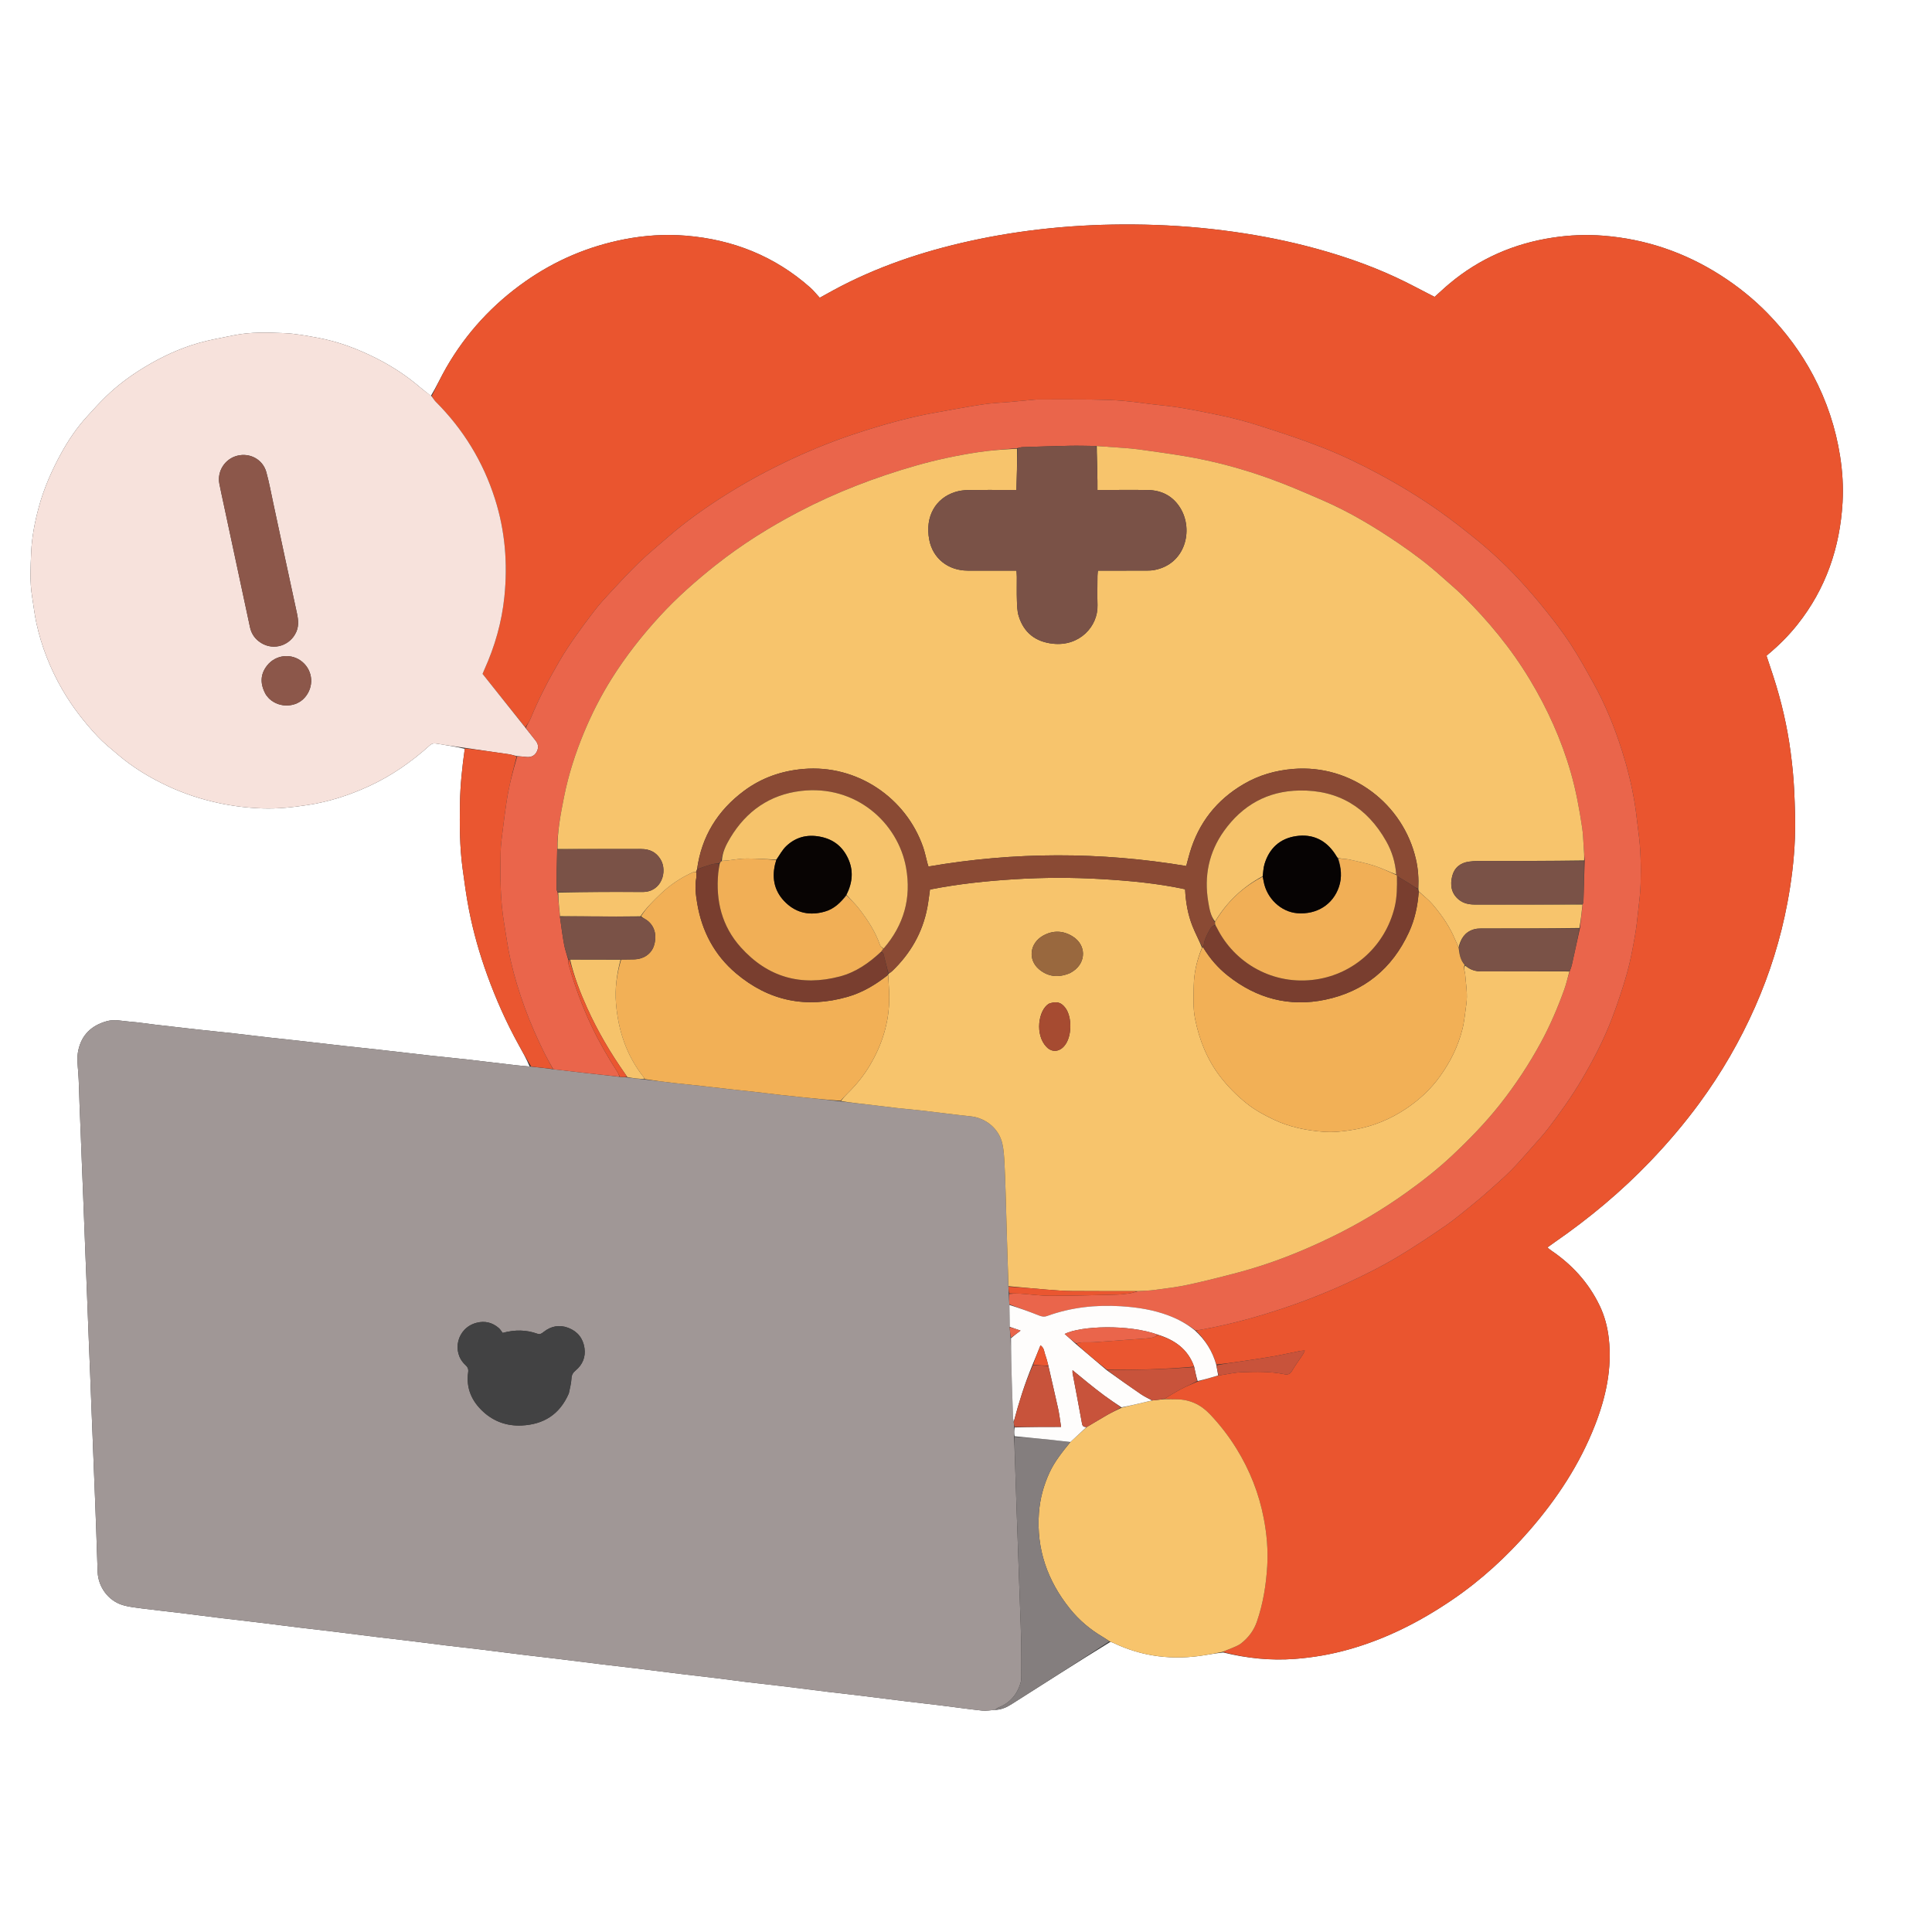 <ns0:svg xmlns:ns0="http://www.w3.org/2000/svg" version="1.1" id="Layer_1" x="0px" y="0px" width="100%" viewBox="250 250 3250 3250" enable-background="new 0 0 3750 3750" xml:space="preserve">
<ns0:rect x="250" y="250" width="3250" height="3250" fill="#333333" stroke="none"/>
<ns0:path fill="#FFFFFF" opacity="1" stroke="none" d=" M2128,3752   C1418.667,3752 710.333,3752 2,3752   C2,2502 2,1252 2,2   C1252,2 2502,2 3752,2   C3752,1252 3752,2502 3752,3752   C3211,3752 2670,3752 2128,3752  M2117.968,3011.899   C2119.528,3012.432 2121.16,3012.813 2122.635,3013.521   C2171.818,3037.141 2223.371,3043.1 2276.911,3034.273   C2286.722,3032.656 2296.519,3030.954 2307.824,3029.825   C2347.43,3039.583 2387.406,3043.686 2428.3,3040.599   C2459.287,3038.259 2489.56,3032.951 2519.352,3024.558   C2582.12,3006.875 2639.412,2977.635 2693.104,2941.085   C2741.807,2907.931 2784.852,2868.318 2823.396,2823.897   C2869.286,2771.01 2907.423,2713.152 2933.007,2647.596   C2951.352,2600.591 2962.028,2552.312 2956.294,2501.442   C2954.117,2482.129 2949.247,2463.578 2940.769,2446.032   C2922.209,2407.621 2894.491,2377.281 2859.307,2353.501   C2857.276,2352.128 2855.458,2350.439 2853.002,2348.465   C2857.545,2345.2 2861.256,2342.443 2865.057,2339.816   C2923.243,2299.614 2977.271,2254.568 3026.241,2203.408   C3055.744,2172.586 3083.293,2140.211 3108.531,2105.855   C3145.71,2055.244 3176.999,2001.218 3202.389,1943.75   C3227.219,1887.551 3245.332,1829.343 3256.709,1768.943   C3263.481,1732.989 3267.987,1696.763 3269.387,1660.301   C3270.431,1633.107 3269.405,1605.78 3268.12,1578.568   C3267.121,1557.39 3264.927,1536.215 3262.163,1515.184   C3256.479,1471.939 3246.621,1429.577 3233.184,1388.068   C3229.418,1376.436 3225.504,1364.851 3221.639,1353.188   C3222.989,1351.952 3223.918,1351.035 3224.916,1350.201   C3242.836,1335.227 3259.259,1318.755 3273.776,1300.466   C3321.483,1240.359 3345.149,1171.247 3349.55,1095.214   C3351.05,1069.288 3349.429,1043.307 3345.437,1017.653   C3337.967,969.648 3322.754,924.156 3299.934,881.156   C3279.49,842.633 3253.705,808.083 3223.36,776.966   C3199.594,752.593 3173.115,731.405 3144.387,713.046   C3084.112,674.527 3018.336,652.111 2947.077,646.49   C2918.54,644.238 2889.953,645.442 2861.54,649.786   C2796.905,659.668 2739.072,684.739 2688.78,726.713   C2679.878,734.142 2671.44,742.127 2663.263,749.432   C2641.219,738.225 2619.904,726.56 2597.904,716.371   C2549.202,693.814 2498.462,676.871 2446.483,663.605   C2400.737,651.931 2354.406,643.482 2307.56,637.545   C2257.404,631.188 2207.1,627.984 2156.556,627.61   C2109.305,627.26 2062.189,629.263 2015.193,634.087   C1969.917,638.735 1925.038,645.789 1880.578,655.644   C1800.628,673.366 1723.677,699.272 1651.492,738.424   C1644.275,742.339 1637.114,746.356 1628.957,750.862   C1623.432,744.895 1618.662,738.783 1612.955,733.729   C1553.314,680.907 1483.058,652.998 1404.168,646.49   C1369.254,643.609 1334.349,645.866 1299.925,652.602   C1239.706,664.387 1184.375,687.865 1134.069,723.117   C1078.975,761.723 1034.372,810.005 1000.777,868.259   C991.831,883.771 984.405,900.159 974.859,915.984   C968.66,911.058 962.303,906.318 956.291,901.174   C933.713,881.85 908.946,865.732 882.503,852.417   C851.269,836.691 818.628,824.386 784.078,818.126   C765.555,814.77 746.864,811.142 728.138,810.383   C699.985,809.243 671.614,808.215 643.678,813.948   C624.235,817.938 604.585,821.27 585.504,826.604   C553.006,835.688 522.529,849.89 493.647,867.298   C470.283,881.38 448.362,897.553 428.714,916.515   C417.485,927.352 407.01,938.991 396.489,950.536   C379.406,969.28 365.174,990.162 353.021,1012.314   C337.161,1041.221 323.898,1071.283 315.226,1103.276   C308.444,1128.297 303.514,1153.755 302.434,1179.489   C301.405,1203.982 299.917,1228.712 303.939,1253.21   C306.403,1268.212 307.987,1283.397 311.233,1298.222   C319.818,1337.427 334.357,1374.341 354.386,1409.24   C371.032,1438.243 391.297,1464.424 414.043,1488.661   C424.671,1499.986 436.976,1509.784 448.853,1519.884   C474.047,1541.308 502.05,1558.202 532.02,1572.225   C559.264,1584.973 587.483,1594.228 616.797,1600.63   C641.459,1606.017 666.387,1609.031 691.559,1609.91   C717.155,1610.805 742.503,1608.025 767.798,1604.179   C803.518,1598.748 837.511,1587.684 870.181,1572.717   C908.2,1555.299 942.23,1531.619 973.242,1503.62   C976.558,1500.626 979.581,1500.056 984.036,1500.829   C999.985,1503.599 1016.054,1505.679 1031.83,1509.689   C1027.524,1539.914 1024.285,1570.258 1023.762,1600.793   C1023.136,1637.351 1023.196,1673.938 1028.063,1710.269   C1031.232,1733.923 1034.416,1757.625 1039.012,1781.026   C1046.315,1818.209 1056.689,1854.612 1069.607,1890.287   C1084.234,1930.679 1101.595,1969.811 1122.377,2007.414   C1129.124,2019.621 1135.965,2031.777 1140.922,2044.084   C1131.995,2043.226 1123.051,2042.516 1114.145,2041.484   C1088.12,2038.465 1062.122,2035.203 1036.089,2032.257   C1014.982,2029.868 993.827,2027.909 972.716,2025.558   C944.694,2022.437 916.701,2019.065 888.684,2015.907   C869.229,2013.715 849.745,2011.774 830.289,2009.594   C801.607,2006.381 772.942,2003.026 744.263,1999.791   C730.744,1998.266 717.199,1996.968 703.683,1995.415   C683.257,1993.069 662.858,1990.485 642.426,1988.198   C621.646,1985.871 600.831,1983.863 580.048,1981.568   C557.298,1979.056 534.562,1976.414 511.828,1973.755   C497.339,1972.059 482.905,1969.697 468.373,1968.62   C455.564,1967.67 442.799,1964.179 429.771,1967.793   C404.136,1974.906 387.401,1990.464 381.693,2016.959   C379.059,2029.185 380.658,2041.336 381.588,2053.613   C382.918,2071.164 383.08,2088.802 383.766,2106.403   C384.414,2123.004 385.104,2139.604 385.757,2156.206   C386.436,2173.473 387.085,2190.741 387.764,2208.009   C388.417,2224.61 389.107,2241.21 389.754,2257.812   C391.101,2292.347 392.423,2326.883 393.768,2361.418   C394.415,2378.019 395.104,2394.619 395.751,2411.22   C397.096,2445.755 398.416,2480.291 399.768,2514.825   C400.405,2531.094 401.112,2547.361 401.751,2563.629   C402.443,2581.229 403.08,2598.831 403.766,2616.431   C404.414,2633.033 405.104,2649.633 405.757,2666.235   C406.436,2683.502 407.085,2700.77 407.764,2718.037   C408.417,2734.639 409.107,2751.239 409.754,2767.841   C410.44,2785.441 411.136,2803.04 411.753,2820.643   C412.615,2845.235 413.319,2869.833 414.254,2894.423   C415.205,2919.422 432.063,2942.598 455.979,2949.902   C466.972,2953.26 478.705,2954.397 490.185,2955.91   C508.937,2958.381 527.768,2960.245 546.545,2962.531   C571.9,2965.619 597.228,2968.926 622.581,2972.023   C641.356,2974.317 660.163,2976.353 678.939,2978.636   C703.965,2981.68 728.969,2984.902 753.994,2987.951   C772.772,2990.238 791.579,2992.297 810.356,2994.593   C835.71,2997.692 861.041,3000.977 886.394,3004.078   C905.167,3006.373 923.97,3008.43 942.743,3010.723   C961.841,3013.056 980.908,3015.632 1000.008,3017.945   C1018.787,3020.219 1037.602,3022.202 1056.381,3024.486   C1082.065,3027.611 1107.723,3030.959 1133.406,3034.098   C1151.851,3036.353 1170.328,3038.344 1188.774,3040.592   C1214.129,3043.683 1239.46,3046.963 1264.815,3050.055   C1283.263,3052.304 1301.742,3054.301 1320.19,3056.553   C1345.874,3059.689 1371.535,3063.012 1397.218,3066.152   C1415.662,3068.406 1434.137,3070.406 1452.579,3072.675   C1471.012,3074.942 1489.408,3077.514 1507.845,3079.747   C1527.287,3082.102 1546.771,3084.103 1566.212,3086.459   C1591.897,3089.573 1617.551,3092.948 1643.234,3096.085   C1661.68,3098.338 1680.161,3100.299 1698.608,3102.547   C1723.962,3105.638 1749.291,3108.935 1774.644,3112.032   C1793.092,3114.285 1811.575,3116.256 1830.019,3118.537   C1854.047,3121.508 1878.019,3124.965 1902.087,3127.549   C1909.157,3128.308 1916.469,3126.813 1925.39,3126.279   C1935.334,3125.809 1943.955,3121.642 1952.125,3116.444   C2006.947,3081.57 2061.731,3046.637 2117.968,3011.899  z" />
<ns0:path fill="#EA552F" opacity="1" stroke="none" d=" M976.282,916.146   C984.405,900.159 991.831,883.771 1000.777,868.259   C1034.372,810.005 1078.975,761.723 1134.069,723.117   C1184.375,687.865 1239.706,664.387 1299.925,652.602   C1334.349,645.866 1369.254,643.609 1404.168,646.49   C1483.058,652.998 1553.314,680.907 1612.955,733.729   C1618.662,738.783 1623.432,744.895 1628.957,750.862   C1637.114,746.356 1644.275,742.339 1651.492,738.424   C1723.677,699.272 1800.628,673.366 1880.578,655.644   C1925.038,645.789 1969.917,638.735 2015.193,634.087   C2062.189,629.263 2109.305,627.26 2156.556,627.61   C2207.1,627.984 2257.404,631.188 2307.56,637.545   C2354.406,643.482 2400.737,651.931 2446.483,663.605   C2498.462,676.871 2549.202,693.814 2597.904,716.371   C2619.904,726.56 2641.219,738.225 2663.263,749.432   C2671.44,742.127 2679.878,734.142 2688.78,726.713   C2739.072,684.739 2796.905,659.668 2861.54,649.786   C2889.953,645.442 2918.54,644.238 2947.077,646.49   C3018.336,652.111 3084.112,674.527 3144.387,713.046   C3173.115,731.405 3199.594,752.593 3223.36,776.966   C3253.705,808.083 3279.49,842.633 3299.934,881.156   C3322.754,924.156 3337.967,969.648 3345.437,1017.653   C3349.429,1043.307 3351.05,1069.288 3349.55,1095.214   C3345.149,1171.247 3321.483,1240.359 3273.776,1300.466   C3259.259,1318.755 3242.836,1335.227 3224.916,1350.201   C3223.918,1351.035 3222.989,1351.952 3221.639,1353.188   C3225.504,1364.851 3229.418,1376.436 3233.184,1388.068   C3246.621,1429.577 3256.479,1471.939 3262.163,1515.184   C3264.927,1536.215 3267.121,1557.39 3268.12,1578.568   C3269.405,1605.78 3270.431,1633.107 3269.387,1660.301   C3267.987,1696.763 3263.481,1732.989 3256.709,1768.943   C3245.332,1829.343 3227.219,1887.551 3202.389,1943.75   C3176.999,2001.218 3145.71,2055.244 3108.531,2105.855   C3083.293,2140.211 3055.744,2172.586 3026.241,2203.408   C2977.271,2254.568 2923.243,2299.614 2865.057,2339.816   C2861.256,2342.443 2857.545,2345.2 2853.002,2348.465   C2855.458,2350.439 2857.276,2352.128 2859.307,2353.501   C2894.491,2377.281 2922.209,2407.621 2940.769,2446.032   C2949.247,2463.578 2954.117,2482.129 2956.294,2501.442   C2962.028,2552.312 2951.352,2600.591 2933.007,2647.596   C2907.423,2713.152 2869.286,2771.01 2823.396,2823.897   C2784.852,2868.318 2741.807,2907.931 2693.104,2941.085   C2639.412,2977.635 2582.12,3006.875 2519.352,3024.558   C2489.56,3032.951 2459.287,3038.259 2428.3,3040.599   C2387.406,3043.686 2347.43,3039.583 2307.459,3029.019   C2312.624,3026.096 2318.239,3024.174 2323.657,3021.804   C2328.487,3019.692 2333.627,3017.759 2337.711,3014.571   C2349.999,3004.979 2359.156,2992.949 2364.319,2977.986   C2374.794,2947.628 2379.829,2916.234 2381.739,2884.351   C2383.353,2857.396 2380.975,2830.584 2375.879,2804.068   C2367.829,2762.177 2352.399,2723.148 2329.984,2686.854   C2317.006,2665.842 2301.937,2646.395 2284.944,2628.57   C2269.912,2612.8 2251.28,2604.021 2229.07,2603.914   C2222.084,2603.88 2215.098,2603.761 2208.523,2603.189   C2218.344,2597.255 2227.589,2591.497 2237.213,2586.463   C2245.916,2581.911 2255.033,2578.15 2264.743,2573.981   C2276.767,2570.526 2288.015,2567.131 2300.129,2563.799   C2313.71,2561.923 2326.379,2558.777 2339.148,2558.305   C2362.96,2557.425 2386.885,2556.865 2410.497,2561.7   C2415.659,2562.757 2419.845,2561.958 2423.071,2556.504   C2428.801,2546.816 2435.55,2537.733 2441.781,2528.336   C2442.917,2526.622 2443.618,2524.62 2444.927,2521.907   C2441.51,2522.203 2439.196,2522.19 2436.972,2522.631   C2421.43,2525.715 2405.964,2529.228 2390.36,2531.953   C2372.489,2535.074 2354.507,2537.574 2336.559,2540.249   C2323.19,2542.241 2309.799,2544.083 2296.105,2545.304   C2289.507,2522.565 2277.528,2504.043 2261.843,2488.281   C2266.647,2487.472 2270.556,2486.758 2274.464,2486.037   C2313.624,2478.813 2352.113,2468.826 2390.048,2456.852   C2432.212,2443.542 2473.478,2427.864 2513.736,2409.402   C2544.325,2395.374 2574.397,2380.384 2603.166,2363.056   C2629.88,2346.965 2655.87,2329.612 2681.598,2311.968   C2696.329,2301.865 2710.011,2290.209 2723.958,2278.994   C2733.776,2271.1 2743.414,2262.959 2752.833,2254.592   C2765.987,2242.909 2779.347,2231.393 2791.724,2218.918   C2804.57,2205.97 2816.449,2192.053 2828.561,2178.391   C2837.582,2168.215 2846.822,2158.167 2855.048,2147.365   C2874.957,2121.222 2894.022,2094.479 2910.771,2066.129   C2930.431,2032.85 2948.211,1998.611 2961.919,1962.486   C2971.219,1937.977 2979.574,1913.029 2986.748,1887.821   C2992.441,1867.816 2996.181,1847.206 2999.882,1826.701   C3002.697,1811.106 3004.292,1795.278 3006.053,1779.511   C3007.632,1765.377 3009.439,1751.206 3009.833,1737.015   C3010.644,1707.793 3010.115,1678.576 3006.105,1649.521   C3003.891,1633.478 3002.529,1617.304 2999.915,1601.331   C2994.988,1571.216 2987.641,1541.648 2978.417,1512.542   C2965.938,1473.162 2950.42,1435.052 2930.347,1398.926   C2918.09,1376.865 2905.871,1354.701 2892.091,1333.592   C2879.424,1314.188 2865.23,1295.699 2850.717,1277.604   C2835.581,1258.732 2819.815,1240.295 2803.324,1222.6   C2779.968,1197.539 2754.618,1174.47 2727.891,1153.032   C2709.281,1138.104 2690.445,1123.386 2670.96,1109.636   C2638.909,1087.017 2605.425,1066.713 2570.846,1048.03   C2539.46,1031.072 2507.38,1015.647 2474.295,1002.696   C2439.078,988.912 2403.018,977.177 2366.97,965.662   C2345.214,958.712 2322.973,952.944 2300.603,948.327   C2268.235,941.646 2235.838,934.886 2202.829,931.683   C2181.45,929.609 2160.21,926.04 2138.816,924.222   C2120.64,922.677 2102.338,922.303 2084.083,922.087   C2056.09,921.755 2028.09,921.998 2000.093,922.015   C1997.096,922.017 1994.083,921.958 1991.104,922.223   C1977.596,923.421 1964.101,924.76 1950.594,925.983   C1934.771,927.415 1918.825,927.999 1903.141,930.346   C1876.996,934.26 1851.017,939.286 1824.967,943.841   C1780.458,951.623 1737.102,963.917 1694.192,977.789   C1657.501,989.65 1621.636,1003.857 1586.631,1019.946   C1543.389,1039.821 1501.541,1062.481 1461.525,1088.322   C1430.563,1108.315 1400.652,1129.796 1372.84,1154.066   C1356.844,1168.025 1340.383,1181.505 1325.09,1196.199   C1308.792,1211.859 1293.44,1228.523 1278.031,1245.08   C1268.09,1255.761 1258.144,1266.548 1249.329,1278.144   C1228.65,1305.347 1208.175,1332.722 1190.92,1362.337   C1172.982,1393.125 1156.65,1424.685 1143.014,1457.635   C1140.667,1463.306 1137.147,1468.492 1133.63,1473.513   C1109.283,1443.237 1085.476,1413.349 1061.784,1383.607   C1062.999,1380.705 1063.84,1378.548 1064.792,1376.442   C1082.465,1337.371 1094.098,1296.668 1098.481,1253.916   C1104.218,1197.961 1099.729,1143.039 1082.653,1089.302   C1062.729,1026.599 1029.362,972.112 982.834,925.613   C980.164,922.944 978.444,919.323 976.282,916.146  z" />
<ns0:path fill="#A09796" opacity="1" stroke="none" d=" M1923.67,3126.351   C1916.469,3126.813 1909.157,3128.308 1902.087,3127.549   C1878.019,3124.965 1854.047,3121.508 1830.019,3118.537   C1811.575,3116.256 1793.092,3114.285 1774.644,3112.032   C1749.291,3108.935 1723.962,3105.638 1698.608,3102.547   C1680.161,3100.299 1661.68,3098.338 1643.234,3096.085   C1617.551,3092.948 1591.897,3089.573 1566.212,3086.459   C1546.771,3084.103 1527.287,3082.102 1507.845,3079.747   C1489.408,3077.514 1471.012,3074.942 1452.579,3072.675   C1434.137,3070.406 1415.662,3068.406 1397.218,3066.152   C1371.535,3063.012 1345.874,3059.689 1320.19,3056.553   C1301.742,3054.301 1283.263,3052.304 1264.815,3050.055   C1239.46,3046.963 1214.129,3043.683 1188.774,3040.592   C1170.328,3038.344 1151.851,3036.353 1133.406,3034.098   C1107.723,3030.959 1082.065,3027.611 1056.381,3024.486   C1037.602,3022.202 1018.787,3020.219 1000.008,3017.945   C980.908,3015.632 961.841,3013.056 942.743,3010.723   C923.97,3008.43 905.167,3006.373 886.394,3004.078   C861.041,3000.977 835.71,2997.692 810.356,2994.593   C791.579,2992.297 772.772,2990.238 753.994,2987.951   C728.969,2984.902 703.965,2981.68 678.939,2978.636   C660.163,2976.353 641.356,2974.317 622.581,2972.023   C597.228,2968.926 571.9,2965.619 546.545,2962.531   C527.768,2960.245 508.937,2958.381 490.185,2955.91   C478.705,2954.397 466.972,2953.26 455.979,2949.902   C432.063,2942.598 415.205,2919.422 414.254,2894.423   C413.319,2869.833 412.615,2845.235 411.753,2820.643   C411.136,2803.04 410.44,2785.441 409.754,2767.841   C409.107,2751.239 408.417,2734.639 407.764,2718.037   C407.085,2700.77 406.436,2683.502 405.757,2666.235   C405.104,2649.633 404.414,2633.033 403.766,2616.431   C403.08,2598.831 402.443,2581.229 401.751,2563.629   C401.112,2547.361 400.405,2531.094 399.768,2514.825   C398.416,2480.291 397.096,2445.755 395.751,2411.22   C395.104,2394.619 394.415,2378.019 393.768,2361.418   C392.423,2326.883 391.101,2292.347 389.754,2257.812   C389.107,2241.21 388.417,2224.61 387.764,2208.009   C387.085,2190.741 386.436,2173.473 385.757,2156.206   C385.104,2139.604 384.414,2123.004 383.766,2106.403   C383.08,2088.802 382.918,2071.164 381.588,2053.613   C380.658,2041.336 379.059,2029.185 381.693,2016.959   C387.401,1990.464 404.136,1974.906 429.771,1967.793   C442.799,1964.179 455.564,1967.67 468.373,1968.62   C482.905,1969.697 497.339,1972.059 511.828,1973.755   C534.562,1976.414 557.298,1979.056 580.048,1981.568   C600.831,1983.863 621.646,1985.871 642.426,1988.198   C662.858,1990.485 683.257,1993.069 703.683,1995.415   C717.199,1996.968 730.744,1998.266 744.263,1999.791   C772.942,2003.026 801.607,2006.381 830.289,2009.594   C849.745,2011.774 869.229,2013.715 888.684,2015.907   C916.701,2019.065 944.694,2022.437 972.716,2025.558   C993.827,2027.909 1014.982,2029.868 1036.089,2032.257   C1062.122,2035.203 1088.12,2038.465 1114.145,2041.484   C1123.051,2042.516 1131.995,2043.226 1142.59,2044.176   C1156.178,2045.574 1168.097,2046.88 1180.634,2048.69   C1218.216,2053.212 1255.18,2057.23 1293.004,2061.483   C1297.507,2061.847 1301.149,2061.976 1305.453,2062.496   C1315.416,2063.858 1324.718,2064.828 1334.846,2065.917   C1352.121,2068.017 1368.558,2070.083 1385.018,2071.953   C1399.513,2073.6 1414.041,2074.964 1428.541,2076.57   C1444.349,2078.321 1460.135,2080.256 1475.941,2082.02   C1490.11,2083.601 1504.301,2084.985 1518.468,2086.591   C1533.609,2088.308 1548.725,2090.256 1563.868,2091.967   C1578.035,2093.568 1592.219,2095.028 1606.403,2096.486   C1625.525,2098.451 1644.654,2100.356 1664.429,2102.775   C1681.221,2104.969 1697.375,2106.577 1713.503,2108.409   C1728.635,2110.129 1743.726,2112.218 1758.861,2113.905   C1773.682,2115.556 1788.557,2116.722 1803.371,2118.427   C1829.687,2121.458 1855.939,2125.091 1882.286,2127.807   C1908.265,2130.485 1930.369,2148.409 1936.143,2173.891   C1938.54,2184.467 1939.106,2195.532 1939.726,2206.419   C1940.746,2224.319 1941.206,2242.252 1941.766,2260.176   C1942.554,2285.417 1943.182,2310.662 1943.944,2335.904   C1944.727,2361.811 1945.589,2387.715 1946.344,2414.513   C1946.596,2418.876 1946.92,2422.345 1946.967,2426.63   C1947.154,2433.041 1947.617,2438.637 1948.026,2445.153   C1948.167,2458.038 1948.362,2470.004 1948.478,2482.823   C1948.958,2489.249 1949.517,2494.822 1950.025,2501.307   C1950.673,2526.484 1951.333,2550.751 1952.084,2575.016   C1952.712,2595.291 1953.419,2615.563 1954.175,2635.834   C1954.248,2637.785 1954.91,2639.715 1955.31,2642.334   C1955.603,2645.487 1955.883,2647.96 1956.064,2651.289   C1955.976,2656.764 1955.988,2661.384 1956.002,2666.94   C1956.652,2686.464 1957.316,2705.05 1957.943,2723.636   C1958.637,2744.222 1959.272,2764.809 1959.979,2785.394   C1960.605,2803.648 1961.313,2821.899 1961.95,2840.153   C1962.645,2860.071 1963.279,2879.992 1963.979,2899.91   C1964.608,2917.831 1965.322,2935.748 1965.941,2953.669   C1966.651,2974.254 1967.523,2994.837 1967.906,3015.428   C1968.247,3033.753 1968.051,3052.09 1968.001,3070.421   C1967.993,3073.391 1967.943,3076.476 1967.181,3079.312   C1961.662,3099.872 1949.39,3114.584 1929.357,3122.535   C1927.283,3123.358 1925.557,3125.058 1923.67,3126.351  M1207.022,2593.642   C1208.539,2585.503 1210.912,2577.404 1211.297,2569.211   C1211.594,2562.88 1213.699,2559.193 1218.528,2555.17   C1229.981,2545.628 1235.38,2532.712 1233.236,2517.846   C1230.88,2501.503 1221.699,2489.693 1206.012,2483.71   C1191.093,2478.021 1177.221,2480.667 1164.786,2490.371   C1161.452,2492.973 1158.561,2495.253 1154.095,2493.65   C1135.388,2486.935 1116.398,2486.539 1095.539,2492.195   C1093.611,2489.715 1091.76,2486.369 1089.048,2484.012   C1078.245,2474.622 1065.577,2471.607 1051.781,2475.152   C1018.435,2483.72 1009.309,2524.684 1032.927,2546.18   C1036.716,2549.629 1038.313,2553.017 1037.55,2558.333   C1033.679,2585.313 1043.745,2607.459 1063.286,2625.187   C1081.285,2641.517 1103.132,2649.093 1127.513,2647.955   C1164.335,2646.237 1191.412,2629.587 1207.022,2593.642  z" />
<ns0:path fill="#F7E2DC" opacity="1" stroke="none" d=" M975.57,916.065   C978.444,919.323 980.164,922.944 982.834,925.613   C1029.362,972.112 1062.729,1026.599 1082.653,1089.302   C1099.729,1143.039 1104.218,1197.961 1098.481,1253.916   C1094.098,1296.668 1082.465,1337.371 1064.792,1376.442   C1063.84,1378.548 1062.999,1380.705 1061.784,1383.607   C1085.476,1413.349 1109.283,1443.237 1133.841,1474.148   C1140.133,1482.138 1145.701,1489.082 1151.206,1496.077   C1156.036,1502.214 1156.23,1508.75 1152.471,1515.429   C1148.951,1521.683 1142.616,1524.332 1134.72,1523.315   C1129.842,1522.686 1124.926,1522.356 1119.213,1521.837   C1114.293,1520.766 1110.238,1519.415 1106.074,1518.792   C1081.422,1515.108 1056.745,1511.592 1032.077,1508.019   C1016.054,1505.679 999.985,1503.599 984.036,1500.829   C979.581,1500.056 976.558,1500.626 973.242,1503.62   C942.23,1531.619 908.2,1555.299 870.181,1572.717   C837.511,1587.684 803.518,1598.748 767.798,1604.179   C742.503,1608.025 717.155,1610.805 691.559,1609.91   C666.387,1609.031 641.459,1606.017 616.797,1600.63   C587.483,1594.228 559.264,1584.973 532.02,1572.225   C502.05,1558.202 474.047,1541.308 448.853,1519.884   C436.976,1509.784 424.671,1499.986 414.043,1488.661   C391.297,1464.424 371.032,1438.243 354.386,1409.24   C334.357,1374.341 319.818,1337.427 311.233,1298.222   C307.987,1283.397 306.403,1268.212 303.939,1253.21   C299.917,1228.712 301.405,1203.982 302.434,1179.489   C303.514,1153.755 308.444,1128.297 315.226,1103.276   C323.898,1071.283 337.161,1041.221 353.021,1012.314   C365.174,990.162 379.406,969.28 396.489,950.536   C407.01,938.991 417.485,927.352 428.714,916.515   C448.362,897.553 470.283,881.38 493.647,867.298   C522.529,849.89 553.006,835.688 585.504,826.604   C604.585,821.27 624.235,817.938 643.678,813.948   C671.614,808.215 699.985,809.243 728.138,810.383   C746.864,811.142 765.555,814.77 784.078,818.126   C818.628,824.386 851.269,836.691 882.503,852.417   C908.946,865.732 933.713,881.85 956.291,901.174   C962.303,906.318 968.66,911.058 975.57,916.065  M746.348,1316.987   C753.225,1305.565 752.13,1293.666 749.418,1281.233   C736.018,1219.793 722.995,1158.271 709.785,1096.79   C706.011,1079.225 702.777,1061.5 698.002,1044.205   C692.136,1022.961 670.584,1011.302 649.306,1016.593   C628.353,1021.804 614.905,1042.703 619.041,1063.905   C621.208,1075.007 623.681,1086.05 626.045,1097.113   C640.856,1166.42 655.652,1235.73 670.521,1305.024   C672.537,1314.419 677.147,1322.294 684.801,1328.408   C706.371,1345.639 734.623,1337.493 746.348,1316.987  M697.645,1419.108   C699.585,1421.372 701.31,1423.874 703.5,1425.861   C720.543,1441.323 748.018,1440.133 762.694,1423.398   C778.46,1405.419 776.753,1379.002 758.833,1363.65   C741.062,1348.426 714.051,1350.852 699.349,1369.494   C687.264,1384.818 687.435,1401.224 697.645,1419.108  z" />
<ns0:path fill="#F7C46C" opacity="1" stroke="none" d=" M2208.113,2603.681   C2215.098,2603.761 2222.084,2603.88 2229.07,2603.914   C2251.28,2604.021 2269.912,2612.8 2284.944,2628.57   C2301.937,2646.395 2317.006,2665.842 2329.984,2686.854   C2352.399,2723.148 2367.829,2762.177 2375.879,2804.068   C2380.975,2830.584 2383.353,2857.396 2381.739,2884.351   C2379.829,2916.234 2374.794,2947.628 2364.319,2977.986   C2359.156,2992.949 2349.999,3004.979 2337.711,3014.571   C2333.627,3017.759 2328.487,3019.692 2323.657,3021.804   C2318.239,3024.174 2312.624,3026.096 2306.708,3028.752   C2296.519,3030.954 2286.722,3032.656 2276.911,3034.273   C2223.371,3043.1 2171.818,3037.141 2122.635,3013.521   C2121.16,3012.813 2119.528,3012.432 2116.856,3011.236   C2112.129,3008.218 2108.602,3005.716 2104.886,3003.534   C2083.678,2991.078 2065.104,2975.263 2049.817,2956.242   C2012.117,2909.336 1993.296,2856.033 1997.665,2795.229   C1999.382,2771.328 2005.505,2748.794 2015.488,2727.142   C2024.22,2708.203 2037.254,2692.21 2050.649,2675.731   C2060.077,2667.139 2068.926,2658.871 2078.475,2650.374   C2090.272,2643.491 2101.264,2636.653 2112.503,2630.246   C2120.235,2625.838 2128.308,2622.028 2137.001,2617.922   C2154.499,2613.88 2171.226,2609.867 2188.786,2605.798   C2195.785,2605.056 2201.949,2604.369 2208.113,2603.681  z" />
<ns0:path fill="#EA5630" opacity="1" stroke="none" d=" M1031.953,1508.854   C1056.745,1511.592 1081.422,1515.108 1106.074,1518.792   C1110.238,1519.415 1114.293,1520.766 1119.122,1522.606   C1112.393,1548.519 1105.731,1573.798 1101.962,1599.742   C1099.778,1614.777 1097.682,1629.83 1095.874,1644.914   C1094.341,1657.707 1092.402,1670.54 1092.169,1683.383   C1091.444,1723.201 1091.252,1763.043 1097.945,1802.52   C1101.479,1823.364 1104.109,1844.42 1108.835,1864.993   C1121.371,1919.573 1140.964,1971.706 1165.964,2021.798   C1170.413,2030.711 1175.32,2039.396 1180.016,2048.186   C1168.097,2046.88 1156.178,2045.574 1143.51,2044.112   C1135.965,2031.777 1129.124,2019.621 1122.377,2007.414   C1101.595,1969.811 1084.234,1930.679 1069.607,1890.287   C1056.689,1854.612 1046.315,1818.209 1039.012,1781.026   C1034.416,1757.625 1031.232,1733.923 1028.063,1710.269   C1023.196,1673.938 1023.136,1637.351 1023.762,1600.793   C1024.285,1570.258 1027.524,1539.914 1031.953,1508.854  z" />
<ns0:path fill="#847E7E" opacity="1" stroke="none" d=" M2050.07,2676.054   C2037.254,2692.21 2024.22,2708.203 2015.488,2727.142   C2005.505,2748.794 1999.382,2771.328 1997.665,2795.229   C1993.296,2856.033 2012.117,2909.336 2049.817,2956.242   C2065.104,2975.263 2083.678,2991.078 2104.886,3003.534   C2108.602,3005.716 2112.129,3008.218 2116.136,3011.148   C2061.731,3046.637 2006.947,3081.57 1952.125,3116.444   C1943.955,3121.642 1935.334,3125.809 1924.53,3126.315   C1925.557,3125.058 1927.283,3123.358 1929.357,3122.535   C1949.39,3114.584 1961.662,3099.872 1967.181,3079.312   C1967.943,3076.476 1967.993,3073.391 1968.001,3070.421   C1968.051,3052.09 1968.247,3033.753 1967.906,3015.428   C1967.523,2994.837 1966.651,2974.254 1965.941,2953.669   C1965.322,2935.748 1964.608,2917.831 1963.979,2899.91   C1963.279,2879.992 1962.645,2860.071 1961.95,2840.153   C1961.313,2821.899 1960.605,2803.648 1959.979,2785.394   C1959.272,2764.809 1958.637,2744.222 1957.943,2723.636   C1957.316,2705.05 1956.652,2686.464 1956.862,2667.024   C1978.091,2668.141 1998.472,2670.009 2018.828,2672.123   C2029.266,2673.207 2039.658,2674.729 2050.07,2676.054  z" />
<ns0:path fill="#EA654B" opacity="1" stroke="none" d=" M1180.634,2048.69   C1175.32,2039.396 1170.413,2030.711 1165.964,2021.798   C1140.964,1971.706 1121.371,1919.573 1108.835,1864.993   C1104.109,1844.42 1101.479,1823.364 1097.945,1802.52   C1091.252,1763.043 1091.444,1723.201 1092.169,1683.383   C1092.402,1670.54 1094.341,1657.707 1095.874,1644.914   C1097.682,1629.83 1099.778,1614.777 1101.962,1599.742   C1105.731,1573.798 1112.393,1548.519 1119.937,1522.662   C1124.926,1522.356 1129.842,1522.686 1134.72,1523.315   C1142.616,1524.332 1148.951,1521.683 1152.471,1515.429   C1156.23,1508.75 1156.036,1502.214 1151.206,1496.077   C1145.701,1489.082 1140.133,1482.138 1134.38,1474.537   C1137.147,1468.492 1140.667,1463.306 1143.014,1457.635   C1156.65,1424.685 1172.982,1393.125 1190.92,1362.337   C1208.175,1332.722 1228.65,1305.347 1249.329,1278.144   C1258.144,1266.548 1268.09,1255.761 1278.031,1245.08   C1293.44,1228.523 1308.792,1211.859 1325.09,1196.199   C1340.383,1181.505 1356.844,1168.025 1372.84,1154.066   C1400.652,1129.796 1430.563,1108.315 1461.525,1088.322   C1501.541,1062.481 1543.389,1039.821 1586.631,1019.946   C1621.636,1003.857 1657.501,989.65 1694.192,977.789   C1737.102,963.917 1780.458,951.623 1824.967,943.841   C1851.017,939.286 1876.996,934.26 1903.141,930.346   C1918.825,927.999 1934.771,927.415 1950.594,925.983   C1964.101,924.76 1977.596,923.421 1991.104,922.223   C1994.083,921.958 1997.096,922.017 2000.093,922.015   C2028.09,921.998 2056.09,921.755 2084.083,922.087   C2102.338,922.303 2120.64,922.677 2138.816,924.222   C2160.21,926.04 2181.45,929.609 2202.829,931.683   C2235.838,934.886 2268.235,941.646 2300.603,948.327   C2322.973,952.944 2345.214,958.712 2366.97,965.662   C2403.018,977.177 2439.078,988.912 2474.295,1002.696   C2507.38,1015.647 2539.46,1031.072 2570.846,1048.03   C2605.425,1066.713 2638.909,1087.017 2670.96,1109.636   C2690.445,1123.386 2709.281,1138.104 2727.891,1153.032   C2754.618,1174.47 2779.968,1197.539 2803.324,1222.6   C2819.815,1240.295 2835.581,1258.732 2850.717,1277.604   C2865.23,1295.699 2879.424,1314.188 2892.091,1333.592   C2905.871,1354.701 2918.09,1376.865 2930.347,1398.926   C2950.42,1435.052 2965.938,1473.162 2978.417,1512.542   C2987.641,1541.648 2994.988,1571.216 2999.915,1601.331   C3002.529,1617.304 3003.891,1633.478 3006.105,1649.521   C3010.115,1678.576 3010.644,1707.793 3009.833,1737.015   C3009.439,1751.206 3007.632,1765.377 3006.053,1779.511   C3004.292,1795.278 3002.697,1811.106 2999.882,1826.701   C2996.181,1847.206 2992.441,1867.816 2986.748,1887.821   C2979.574,1913.029 2971.219,1937.977 2961.919,1962.486   C2948.211,1998.611 2930.431,2032.85 2910.771,2066.129   C2894.022,2094.479 2874.957,2121.222 2855.048,2147.365   C2846.822,2158.167 2837.582,2168.215 2828.561,2178.391   C2816.449,2192.053 2804.57,2205.97 2791.724,2218.918   C2779.347,2231.393 2765.987,2242.909 2752.833,2254.592   C2743.414,2262.959 2733.776,2271.1 2723.958,2278.994   C2710.011,2290.209 2696.329,2301.865 2681.598,2311.968   C2655.87,2329.612 2629.88,2346.965 2603.166,2363.056   C2574.397,2380.384 2544.325,2395.374 2513.736,2409.402   C2473.478,2427.864 2432.212,2443.542 2390.048,2456.852   C2352.113,2468.826 2313.624,2478.813 2274.464,2486.037   C2270.556,2486.758 2266.647,2487.472 2261.248,2488.069   C2246.618,2476.946 2231.746,2468.97 2215.791,2462.935   C2190.074,2453.205 2163.333,2449.099 2135.968,2447.365   C2093.314,2444.663 2051.741,2449.163 2011.471,2463.729   C2006.268,2465.61 2002.281,2464.705 1997.404,2462.747   C1981.112,2456.204 1964.543,2450.351 1948.08,2444.234   C1947.617,2438.637 1947.154,2433.041 1947.768,2426.685   C1954.818,2426.003 1960.808,2425.811 1966.758,2426.211   C1983.53,2427.341 2000.285,2429.76 2017.048,2429.774   C2053.141,2429.806 2089.237,2428.746 2125.326,2427.907   C2133.551,2427.717 2141.798,2426.924 2149.952,2425.81   C2154.714,2425.159 2159.313,2423.323 2164.907,2421.989   C2174.742,2421.314 2183.72,2421.133 2192.559,2419.927   C2211.258,2417.376 2230.083,2415.202 2248.496,2411.21   C2277.027,2405.025 2305.372,2397.878 2333.592,2390.372   C2387.108,2376.138 2438.421,2355.869 2488.21,2331.788   C2532.925,2310.162 2575.546,2284.901 2615.965,2255.989   C2642.76,2236.823 2668.683,2216.487 2692.676,2193.941   C2721.3,2167.042 2748.732,2138.954 2773.162,2108.027   C2799.218,2075.041 2822.271,2040.137 2842.291,2003.218   C2857.708,1974.786 2870.396,1945.108 2881.324,1914.704   C2884.898,1904.76 2887.177,1894.35 2890.567,1883.628   C2892.078,1879.965 2893.299,1876.879 2894.021,1873.681   C2898.666,1853.122 2903.202,1832.539 2907.837,1811.12   C2909.292,1797.374 2910.685,1784.472 2912.398,1770.845   C2913.04,1769.191 2913.615,1768.27 2913.644,1767.332   C2914.361,1744.347 2915.019,1721.359 2915.726,1697.473   C2915.201,1689.306 2914.627,1682.038 2914.079,1674.769   C2913.28,1664.182 2913.15,1653.496 2911.59,1643.022   C2906.901,1611.536 2901.232,1580.27 2892.424,1549.562   C2876.541,1494.188 2853.037,1442.254 2823.396,1393.041   C2792.002,1340.916 2753.533,1294.34 2710.3,1251.675   C2699.434,1240.952 2687.552,1231.263 2676.228,1220.999   C2653.276,1200.196 2628.605,1181.577 2603.037,1164.192   C2562.558,1136.668 2520.686,1111.438 2475.698,1091.886   C2447.062,1079.44 2418.359,1066.989 2389.047,1056.29   C2341.581,1038.963 2292.864,1025.722 2242.966,1017.359   C2217.169,1013.036 2191.226,1009.569 2165.318,1005.936   C2156.788,1004.74 2148.171,1004.104 2139.576,1003.444   C2124.709,1002.303 2109.829,1001.342 2094.121,1000.222   C2078.637,1000.025 2063.979,999.584 2049.335,999.87   C2022.743,1000.388 1996.159,1001.293 1969.576,1002.178   C1966.998,1002.264 1964.454,1003.338 1960.981,1003.921   C1938.967,1006.02 1917.743,1007.323 1896.795,1010.47   C1860.718,1015.889 1825.062,1023.383 1789.906,1033.479   C1721.957,1052.99 1656.354,1078.149 1593.664,1110.958   C1544.322,1136.78 1497.373,1166.196 1453.702,1200.816   C1420.576,1227.076 1389.006,1254.89 1360.309,1286.111   C1330.055,1319.026 1302.631,1353.903 1278.881,1391.754   C1260.97,1420.298 1245.713,1450.234 1232.777,1481.257   C1218.058,1516.559 1206.31,1552.923 1198.834,1590.515   C1193.076,1619.471 1187.546,1648.488 1187.282,1678.849   C1186.607,1701.722 1186.383,1723.96 1186.317,1746.198   C1186.312,1747.691 1187.501,1749.187 1188.08,1751.544   C1189.358,1765.339 1190.692,1778.271 1191.923,1792.162   C1194.195,1808.668 1196.211,1824.282 1199.089,1839.736   C1200.628,1847.999 1203.652,1855.986 1206.005,1864.926   C1206.177,1868.068 1205.958,1870.494 1206.583,1872.677   C1216.832,1908.465 1229.53,1943.358 1245.571,1976.972   C1258.171,2003.377 1272.713,2028.708 1288.628,2053.261   C1290.19,2055.67 1290.99,2058.574 1292.145,2061.248   C1255.18,2057.23 1218.216,2053.212 1180.634,2048.69  z" />
<ns0:path fill="#FEFDFC" opacity="1" stroke="none" d=" M1948.026,2445.153   C1964.543,2450.351 1981.112,2456.204 1997.404,2462.747   C2002.281,2464.705 2006.268,2465.61 2011.471,2463.729   C2051.741,2449.163 2093.314,2444.663 2135.968,2447.365   C2163.333,2449.099 2190.074,2453.205 2215.791,2462.935   C2231.746,2468.97 2246.618,2476.946 2260.352,2488.161   C2277.528,2504.043 2289.507,2522.565 2296.071,2546.063   C2297.321,2552.92 2298.292,2558.327 2299.263,2563.735   C2288.015,2567.131 2276.767,2570.526 2264.645,2573.157   C2262.151,2564.826 2260.529,2557.26 2258.771,2548.958   C2248.272,2519.399 2226.175,2504.101 2197.611,2495.158   C2148.821,2477.482 2068.362,2480.236 2040.943,2493.924   C2047.419,2499.627 2053.557,2505.032 2060.02,2511.015   C2077.334,2525.821 2094.325,2540.048 2111.678,2554.865   C2131.031,2568.723 2149.927,2582.13 2169.068,2595.178   C2175.021,2599.237 2181.638,2602.322 2187.952,2605.853   C2171.226,2609.867 2154.499,2613.88 2136.537,2617.419   C2126.027,2610.485 2116.61,2604.221 2107.519,2597.513   C2098.426,2590.805 2089.594,2583.737 2080.769,2576.675   C2072.183,2569.804 2063.75,2562.741 2054.23,2554.924   C2054.23,2557.882 2054.074,2558.89 2054.252,2559.835   C2059.601,2588.21 2065.15,2616.55 2070.204,2644.977   C2071.12,2650.13 2073.976,2650.46 2077.776,2650.603   C2068.926,2658.871 2060.077,2667.139 2050.649,2675.731   C2039.658,2674.729 2029.266,2673.207 2018.828,2672.123   C1998.472,2670.009 1978.091,2668.141 1956.86,2666.087   C1955.988,2661.384 1955.976,2656.764 1956.995,2651.24   C1983.235,2650.335 2008.447,2650.335 2034.921,2650.335   C2033.181,2639.302 2032.115,2629.442 2030.01,2619.81   C2024.763,2595.806 2019.044,2571.906 2013.525,2547.207   C2011.854,2540.768 2010.475,2534.971 2008.4,2529.436   C2006.454,2524.245 2006.91,2517.809 2000.319,2513.054   C1995.724,2524.469 1991.457,2535.066 1986.745,2546.201   C1973.771,2577.66 1963.833,2609.428 1955.299,2641.654   C1954.91,2639.715 1954.248,2637.785 1954.175,2635.834   C1953.419,2615.563 1952.712,2595.291 1952.084,2575.016   C1951.333,2550.751 1950.673,2526.484 1950.68,2501.082   C1956.097,2496.411 1960.807,2492.876 1966.835,2488.353   C1959.725,2485.87 1954.141,2483.92 1948.557,2481.97   C1948.362,2470.004 1948.167,2458.038 1948.026,2445.153  z" />
<ns0:path fill="#C8533B" opacity="1" stroke="none" d=" M2258.908,2549.694   C2260.529,2557.26 2262.151,2564.826 2263.87,2573.216   C2255.033,2578.15 2245.916,2581.911 2237.213,2586.463   C2227.589,2591.497 2218.344,2597.255 2208.523,2603.189   C2201.949,2604.369 2195.785,2605.056 2188.786,2605.798   C2181.638,2602.322 2175.021,2599.237 2169.068,2595.178   C2149.927,2582.13 2131.031,2568.723 2112.663,2554.782   C2161.889,2554.706 2210.432,2553.309 2258.908,2549.694  z" />
<ns0:path fill="#C8533B" opacity="1" stroke="none" d=" M2300.129,2563.799   C2298.292,2558.327 2297.321,2552.92 2296.384,2546.752   C2309.799,2544.083 2323.19,2542.241 2336.559,2540.249   C2354.507,2537.574 2372.489,2535.074 2390.36,2531.953   C2405.964,2529.228 2421.43,2525.715 2436.972,2522.631   C2439.196,2522.19 2441.51,2522.203 2444.927,2521.907   C2443.618,2524.62 2442.917,2526.622 2441.781,2528.336   C2435.55,2537.733 2428.801,2546.816 2423.071,2556.504   C2419.845,2561.958 2415.659,2562.757 2410.497,2561.7   C2386.885,2556.865 2362.96,2557.425 2339.148,2558.305   C2326.379,2558.777 2313.71,2561.923 2300.129,2563.799  z" />
<ns0:path fill="#F7C46C" opacity="1" stroke="none" d=" M2890.048,1884.153   C2887.177,1894.35 2884.898,1904.76 2881.324,1914.704   C2870.396,1945.108 2857.708,1974.786 2842.291,2003.218   C2822.271,2040.137 2799.218,2075.041 2773.162,2108.027   C2748.732,2138.954 2721.3,2167.042 2692.676,2193.941   C2668.683,2216.487 2642.76,2236.823 2615.965,2255.989   C2575.546,2284.901 2532.925,2310.162 2488.21,2331.788   C2438.421,2355.869 2387.108,2376.138 2333.592,2390.372   C2305.372,2397.878 2277.027,2405.025 2248.496,2411.21   C2230.083,2415.202 2211.258,2417.376 2192.559,2419.927   C2183.72,2421.133 2174.742,2421.314 2163.973,2421.924   C2125.89,2421.879 2089.661,2422.081 2053.437,2421.752   C2039.526,2421.626 2025.605,2420.555 2011.726,2419.45   C1989.94,2417.714 1968.185,2415.583 1946.417,2413.62   C1945.589,2387.715 1944.727,2361.811 1943.944,2335.904   C1943.182,2310.662 1942.554,2285.417 1941.766,2260.176   C1941.206,2242.252 1940.746,2224.319 1939.726,2206.419   C1939.106,2195.532 1938.54,2184.467 1936.143,2173.891   C1930.369,2148.409 1908.265,2130.485 1882.286,2127.807   C1855.939,2125.091 1829.687,2121.458 1803.371,2118.427   C1788.557,2116.722 1773.682,2115.556 1758.861,2113.905   C1743.726,2112.218 1728.635,2110.129 1713.503,2108.409   C1697.375,2106.577 1681.221,2104.969 1664.742,2102.146   C1668.323,2096.971 1672.143,2092.816 1676.172,2088.873   C1690.427,2074.921 1702.831,2059.611 1713.086,2042.39   C1734.198,2006.937 1746.014,1968.934 1745.901,1927.554   C1745.867,1915.02 1744.651,1902.489 1744.034,1889.564   C1744.091,1889.171 1744.196,1888.384 1744.812,1888.099   C1747.256,1886.373 1749.222,1885.073 1750.895,1883.468   C1781.531,1854.073 1801.876,1818.918 1809.904,1777.024   C1811.826,1766.995 1812.922,1756.808 1814.452,1746.325   C1861.975,1736.931 1909.477,1731.966 1957.244,1729.01   C2005.434,1726.027 2053.67,1725.91 2101.812,1728.73   C2149.374,1731.515 2196.869,1735.809 2243.551,1745.898   C2244.684,1768.332 2248.359,1788.932 2256.214,1808.499   C2261.035,1820.508 2267.158,1831.995 2272.05,1844.128   C2263.331,1865.059 2258.535,1886.345 2258.123,1908.374   C2257.775,1926.957 2256.682,1945.653 2260.366,1964.083   C2267.422,1999.385 2280.515,2032.116 2302.522,2060.889   C2315.295,2077.589 2330.067,2092.377 2346.422,2105.611   C2360.497,2117 2376.233,2125.549 2392.49,2133.27   C2418.93,2145.827 2447.107,2151.651 2476.021,2153.839   C2493.589,2155.169 2511.095,2153.107 2528.502,2150.111   C2560.109,2144.671 2589.096,2132.577 2615.503,2114.857   C2637.338,2100.207 2656.586,2082.441 2672.124,2060.886   C2689.597,2036.648 2702.706,2010.39 2710.018,1981.386   C2713.501,1967.569 2714.583,1953.341 2716.634,1939.286   C2719.146,1922.076 2715.917,1905.671 2714.7,1888.915   C2714.338,1883.917 2711.149,1878.919 2714.805,1874.135   C2723.124,1881.621 2732.225,1884.174 2742.726,1884.13   C2791.833,1883.927 2840.94,1884.109 2890.048,1884.153  M2049.639,1887.073   C2051.631,1885.887 2053.698,1884.81 2055.603,1883.498   C2077.432,1868.46 2077.268,1839.787 2054.867,1825.531   C2038.756,1815.278 2021.624,1814.559 2004.809,1823.877   C1982.217,1836.396 1978.662,1864.311 1997.876,1880.511   C2012.83,1893.12 2030.061,1895.099 2049.639,1887.073  M2014.243,1938.531   C1996.606,1949.194 1990.52,1990.818 2010.548,2011.281   C2019.615,2020.545 2031.531,2019.572 2040.112,2009.819   C2053.849,1994.206 2053.356,1960.614 2042.482,1945.905   C2035.24,1936.11 2027.832,1933.717 2014.243,1938.531  z" />
<ns0:path fill="#F2B056" opacity="1" stroke="none" d=" M1743.976,1889.956   C1744.651,1902.489 1745.867,1915.02 1745.901,1927.554   C1746.014,1968.934 1734.198,2006.937 1713.086,2042.39   C1702.831,2059.611 1690.427,2074.921 1676.172,2088.873   C1672.143,2092.816 1668.323,2096.971 1664.093,2101.658   C1644.654,2100.356 1625.525,2098.451 1606.403,2096.486   C1592.219,2095.028 1578.035,2093.568 1563.868,2091.967   C1548.725,2090.256 1533.609,2088.308 1518.468,2086.591   C1504.301,2084.985 1490.11,2083.601 1475.941,2082.02   C1460.135,2080.256 1444.349,2078.321 1428.541,2076.57   C1414.041,2074.964 1399.513,2073.6 1385.018,2071.953   C1368.558,2070.083 1352.121,2068.017 1334.76,2065.24   C1333.425,2063.552 1333.156,2062.538 1332.56,2061.783   C1303.871,2025.478 1289.977,1983.458 1286.236,1937.998   C1284.19,1913.136 1287.485,1888.432 1294.887,1864.125   C1303.147,1863.951 1310.485,1864.111 1317.806,1863.829   C1332.898,1863.25 1345.585,1854.468 1349.983,1841.109   C1355.086,1825.607 1352.308,1809.447 1339.822,1799.199   C1336.298,1796.307 1331.948,1794.42 1328.264,1791.456   C1337.485,1776.7 1349.411,1765.178 1361.347,1753.71   C1377.234,1738.446 1395.385,1726.442 1415.462,1717.388   C1417.198,1716.605 1419.278,1716.583 1421.316,1716.942   C1421.412,1720.668 1421.829,1723.738 1421.295,1726.634   C1418.646,1741.002 1420.445,1755.352 1422.776,1769.358   C1430.585,1816.283 1451.61,1856.422 1488.178,1887.342   C1543.512,1934.128 1606.434,1946.768 1675.933,1926.826   C1701.273,1919.555 1723.398,1906.128 1743.976,1889.956  z" />
<ns0:path fill="#424243" opacity="1" stroke="none" d=" M1206.707,2594.364   C1191.412,2629.587 1164.335,2646.237 1127.513,2647.955   C1103.132,2649.093 1081.285,2641.517 1063.286,2625.187   C1043.745,2607.459 1033.679,2585.313 1037.55,2558.333   C1038.313,2553.017 1036.716,2549.629 1032.927,2546.18   C1009.309,2524.684 1018.435,2483.72 1051.781,2475.152   C1065.577,2471.607 1078.245,2474.622 1089.048,2484.012   C1091.76,2486.369 1093.611,2489.715 1095.539,2492.195   C1116.398,2486.539 1135.388,2486.935 1154.095,2493.65   C1158.561,2495.253 1161.452,2492.973 1164.786,2490.371   C1177.221,2480.667 1191.093,2478.021 1206.012,2483.71   C1221.699,2489.693 1230.88,2501.503 1233.236,2517.846   C1235.38,2532.712 1229.981,2545.628 1218.528,2555.17   C1213.699,2559.193 1211.594,2562.88 1211.297,2569.211   C1210.912,2577.404 1208.539,2585.503 1206.707,2594.364  z" />
<ns0:path fill="#F6C36B" opacity="1" stroke="none" d=" M1293.958,1864.258   C1287.485,1888.432 1284.19,1913.136 1286.236,1937.998   C1289.977,1983.458 1303.871,2025.478 1332.56,2061.783   C1333.156,2062.538 1333.425,2063.552 1333.933,2065.121   C1324.718,2064.828 1315.416,2063.858 1305.171,2061.812   C1303.366,2059.325 1302.582,2057.859 1301.632,2056.51   C1277.116,2021.689 1255.612,1985.127 1238.032,1946.309   C1225.979,1919.693 1215.514,1892.487 1208.952,1864.088   C1237.909,1864.071 1265.933,1864.164 1293.958,1864.258  z" />
<ns0:path fill="#C8533B" opacity="1" stroke="none" d=" M2013.514,2547.964   C2019.044,2571.906 2024.763,2595.806 2030.01,2619.81   C2032.115,2629.442 2033.181,2639.302 2034.921,2650.335   C2008.447,2650.335 1983.235,2650.335 1957.094,2650.384   C1955.883,2647.96 1955.603,2645.487 1955.311,2642.334   C1963.833,2609.428 1973.771,2577.66 1987.698,2546.292   C1997.235,2546.552 2005.374,2547.258 2013.514,2547.964  z" />
<ns0:path fill="#EA5630" opacity="1" stroke="none" d=" M1946.344,2414.513   C1968.185,2415.583 1989.94,2417.714 2011.726,2419.45   C2025.605,2420.555 2039.526,2421.626 2053.437,2421.752   C2089.661,2422.081 2125.89,2421.879 2163.052,2421.954   C2159.313,2423.323 2154.714,2425.159 2149.952,2425.81   C2141.798,2426.924 2133.551,2427.717 2125.326,2427.907   C2089.237,2428.746 2053.141,2429.806 2017.048,2429.774   C2000.285,2429.76 1983.53,2427.341 1966.758,2426.211   C1960.808,2425.811 1954.818,2426.003 1948.045,2425.87   C1946.92,2422.345 1946.596,2418.876 1946.344,2414.513  z" />
<ns0:path fill="#EA5630" opacity="1" stroke="none" d=" M1208.02,1864.2   C1215.514,1892.487 1225.979,1919.693 1238.032,1946.309   C1255.612,1985.127 1277.116,2021.689 1301.632,2056.51   C1302.582,2057.859 1303.366,2059.325 1304.51,2061.421   C1301.149,2061.976 1297.507,2061.847 1293.004,2061.483   C1290.99,2058.574 1290.19,2055.67 1288.628,2053.261   C1272.713,2028.708 1258.171,2003.377 1245.571,1976.972   C1229.53,1943.358 1216.832,1908.465 1206.583,1872.677   C1205.958,1870.494 1206.177,1868.068 1206.511,1864.902   C1207.352,1864.099 1207.686,1864.149 1208.02,1864.2  z" />
<ns0:path fill="#EA654B" opacity="1" stroke="none" d=" M1948.478,2482.823   C1954.141,2483.92 1959.725,2485.87 1966.835,2488.353   C1960.807,2492.876 1956.097,2496.411 1950.732,2500.17   C1949.517,2494.822 1948.958,2489.249 1948.478,2482.823  z" />
<ns0:path fill="#8C574A" opacity="1" stroke="none" d=" M746.008,1317.65   C734.623,1337.493 706.371,1345.639 684.801,1328.408   C677.147,1322.294 672.537,1314.419 670.521,1305.024   C655.652,1235.73 640.856,1166.42 626.045,1097.113   C623.681,1086.05 621.208,1075.007 619.041,1063.905   C614.905,1042.703 628.353,1021.804 649.306,1016.593   C670.584,1011.302 692.136,1022.961 698.002,1044.205   C702.777,1061.5 706.011,1079.225 709.785,1096.79   C722.995,1158.271 736.018,1219.793 749.418,1281.233   C752.13,1293.666 753.225,1305.565 746.008,1317.65  z" />
<ns0:path fill="#8C574A" opacity="1" stroke="none" d=" M697.223,1418.503   C687.435,1401.224 687.264,1384.818 699.349,1369.494   C714.051,1350.852 741.062,1348.426 758.833,1363.65   C776.753,1379.002 778.46,1405.419 762.694,1423.398   C748.018,1440.133 720.543,1441.323 703.5,1425.861   C701.31,1423.874 699.585,1421.372 697.223,1418.503  z" />
<ns0:path fill="#C8533B" opacity="1" stroke="none" d=" M2078.475,2650.374   C2073.976,2650.46 2071.12,2650.13 2070.204,2644.977   C2065.15,2616.55 2059.601,2588.21 2054.252,2559.835   C2054.074,2558.89 2054.23,2557.882 2054.23,2554.924   C2063.75,2562.741 2072.183,2569.804 2080.769,2576.675   C2089.594,2583.737 2098.426,2590.805 2107.519,2597.513   C2116.61,2604.221 2126.027,2610.485 2135.765,2617.447   C2128.308,2622.028 2120.235,2625.838 2112.503,2630.246   C2101.264,2636.653 2090.272,2643.491 2078.475,2650.374  z" />
<ns0:path fill="#F7C46C" opacity="1" stroke="none" d=" M1421.198,1716.207   C1419.278,1716.583 1417.198,1716.605 1415.462,1717.388   C1395.385,1726.442 1377.234,1738.446 1361.347,1753.71   C1349.411,1765.178 1337.485,1776.7 1327.328,1791.452   C1299.617,1791.912 1273.129,1791.771 1246.641,1791.604   C1228.436,1791.489 1210.231,1791.338 1192.025,1791.203   C1190.692,1778.271 1189.358,1765.339 1189.005,1751.436   C1236.979,1750.439 1283.973,1750.175 1330.964,1750.468   C1363.132,1750.669 1373.169,1715.701 1361.31,1695.848   C1353.953,1683.531 1342.811,1678.214 1328.75,1678.218   C1281.757,1678.234 1234.764,1678.218 1187.771,1678.213   C1187.546,1648.488 1193.076,1619.471 1198.834,1590.515   C1206.31,1552.923 1218.058,1516.559 1232.777,1481.257   C1245.713,1450.234 1260.97,1420.298 1278.881,1391.754   C1302.631,1353.903 1330.055,1319.026 1360.309,1286.111   C1389.006,1254.89 1420.576,1227.076 1453.702,1200.816   C1497.373,1166.196 1544.322,1136.78 1593.664,1110.958   C1656.354,1078.149 1721.957,1052.99 1789.906,1033.479   C1825.062,1023.383 1860.718,1015.889 1896.795,1010.47   C1917.743,1007.323 1938.967,1006.02 1960.954,1004.799   C1961.161,1028.21 1960.482,1050.71 1959.772,1074.224   C1955.508,1074.224 1951.923,1074.224 1948.337,1074.224   C1925.015,1074.225 1901.689,1073.973 1878.374,1074.377   C1871.157,1074.502 1863.688,1075.51 1856.818,1077.658   C1824.255,1087.842 1805.61,1118.485 1813.215,1158.071   C1819.274,1189.611 1845.128,1209.747 1877.569,1209.877   C1901.224,1209.973 1924.879,1209.899 1948.534,1209.901   C1952.104,1209.901 1955.674,1209.901 1959.927,1209.901   C1960.164,1214.265 1960.475,1217.494 1960.49,1220.725   C1960.548,1233.718 1960.163,1246.725 1960.636,1259.701   C1960.962,1268.633 1961.04,1277.954 1963.644,1286.353   C1972.303,1314.285 1991.677,1329.533 2021.001,1332.813   C2066.092,1337.856 2097.256,1303.56 2096.212,1267.96   C2095.733,1251.649 2096.101,1235.312 2096.169,1218.987   C2096.181,1216.131 2096.615,1213.277 2096.897,1209.901   C2101.487,1209.901 2105.131,1209.901 2108.775,1209.9   C2132.096,1209.9 2155.419,1209.945 2178.74,1209.856   C2183.046,1209.84 2187.425,1209.693 2191.643,1208.915   C2244.1,1199.243 2257.96,1141.774 2235.802,1105.07   C2223.514,1084.715 2204.48,1074.681 2180.795,1074.312   C2156.479,1073.932 2132.153,1074.225 2107.832,1074.224   C2104.281,1074.224 2100.731,1074.224 2096.136,1074.224   C2096.136,1068.374 2096.209,1063.786 2096.124,1059.202   C2095.759,1039.569 2095.348,1019.938 2094.954,1000.306   C2109.829,1001.342 2124.709,1002.303 2139.576,1003.444   C2148.171,1004.104 2156.788,1004.74 2165.318,1005.936   C2191.226,1009.569 2217.169,1013.036 2242.966,1017.359   C2292.864,1025.722 2341.581,1038.963 2389.047,1056.29   C2418.359,1066.989 2447.062,1079.44 2475.698,1091.886   C2520.686,1111.438 2562.558,1136.668 2603.037,1164.192   C2628.605,1181.577 2653.276,1200.196 2676.228,1220.999   C2687.552,1231.263 2699.434,1240.952 2710.3,1251.675   C2753.533,1294.34 2792.002,1340.916 2823.396,1393.041   C2853.037,1442.254 2876.541,1494.188 2892.424,1549.562   C2901.232,1580.27 2906.901,1611.536 2911.59,1643.022   C2913.15,1653.496 2913.28,1664.182 2914.079,1674.769   C2914.627,1682.038 2915.201,1689.306 2914.823,1697.452   C2854.335,1698.336 2794.789,1698.318 2735.242,1698.392   C2730.617,1698.398 2725.969,1698.868 2721.371,1699.441   C2706.576,1701.286 2696.395,1709.791 2692.896,1723.758   C2689.196,1738.531 2691.087,1752.963 2704.278,1763.576   C2712.263,1770 2721.684,1771.598 2731.443,1771.608   C2791.654,1771.668 2851.866,1771.597 2912.077,1771.57   C2910.685,1784.472 2909.292,1797.374 2906.924,1811.093   C2850.967,1811.894 2795.986,1811.849 2741.005,1811.926   C2737.068,1811.931 2732.972,1812.296 2729.224,1813.412   C2714.006,1817.944 2707.084,1829.449 2703.691,1843.732   C2700.257,1836.59 2697.617,1829.793 2694.52,1823.212   C2685.425,1803.887 2673.027,1786.655 2659.205,1770.567   C2652.614,1762.894 2644.235,1756.757 2636.494,1749.282   C2636.167,1747.766 2636.012,1746.893 2636.008,1745.093   C2636.729,1727.79 2635.558,1711.603 2631.885,1695.564   C2610.531,1602.298 2523.34,1535.371 2425.273,1543.521   C2395.484,1545.996 2367.722,1553.997 2342.047,1569.025   C2296.585,1595.635 2266.245,1634.247 2251.391,1684.875   C2249.355,1691.817 2247.596,1698.84 2245.453,1706.771   C2100.613,1682.61 1956.328,1682.744 1811.837,1707.66   C1811.11,1705.272 1810.496,1703.447 1809.999,1701.591   C1807.594,1692.6 1805.803,1683.397 1802.745,1674.636   C1773.897,1591.983 1691.685,1535.693 1601.327,1543.558   C1564.475,1546.766 1531.026,1558.468 1501.523,1580.438   C1457.298,1613.371 1430.14,1656.9 1422.508,1712.562   C1421.886,1714.099 1421.542,1715.153 1421.198,1716.207  z" />
<ns0:path fill="#7A5247" opacity="1" stroke="none" d=" M2094.121,1000.222   C2095.348,1019.938 2095.759,1039.569 2096.124,1059.202   C2096.209,1063.786 2096.136,1068.374 2096.136,1074.224   C2100.731,1074.224 2104.281,1074.224 2107.832,1074.224   C2132.153,1074.225 2156.479,1073.932 2180.795,1074.312   C2204.48,1074.681 2223.514,1084.715 2235.802,1105.07   C2257.96,1141.774 2244.1,1199.243 2191.643,1208.915   C2187.425,1209.693 2183.046,1209.84 2178.74,1209.856   C2155.419,1209.945 2132.096,1209.9 2108.775,1209.9   C2105.131,1209.901 2101.487,1209.901 2096.897,1209.901   C2096.615,1213.277 2096.181,1216.131 2096.169,1218.987   C2096.101,1235.312 2095.733,1251.649 2096.212,1267.96   C2097.256,1303.56 2066.092,1337.856 2021.001,1332.813   C1991.677,1329.533 1972.303,1314.285 1963.644,1286.353   C1961.04,1277.954 1960.962,1268.633 1960.636,1259.701   C1960.163,1246.725 1960.548,1233.718 1960.49,1220.725   C1960.475,1217.494 1960.164,1214.265 1959.927,1209.901   C1955.674,1209.901 1952.104,1209.901 1948.534,1209.901   C1924.879,1209.899 1901.224,1209.973 1877.569,1209.877   C1845.128,1209.747 1819.274,1189.611 1813.215,1158.071   C1805.61,1118.485 1824.255,1087.842 1856.818,1077.658   C1863.688,1075.51 1871.157,1074.502 1878.374,1074.377   C1901.689,1073.973 1925.015,1074.225 1948.337,1074.224   C1951.923,1074.224 1955.508,1074.224 1959.772,1074.224   C1960.482,1050.71 1961.161,1028.21 1961.868,1004.832   C1964.454,1003.338 1966.998,1002.264 1969.576,1002.178   C1996.159,1001.293 2022.743,1000.388 2049.335,999.87   C2063.979,999.584 2078.637,1000.025 2094.121,1000.222  z" />
<ns0:path fill="#7A5247" opacity="1" stroke="none" d=" M2912.398,1770.845   C2851.866,1771.597 2791.654,1771.668 2731.443,1771.608   C2721.684,1771.598 2712.263,1770 2704.278,1763.576   C2691.087,1752.963 2689.196,1738.531 2692.896,1723.758   C2696.395,1709.791 2706.576,1701.286 2721.371,1699.441   C2725.969,1698.868 2730.617,1698.398 2735.242,1698.392   C2794.789,1698.318 2854.335,1698.336 2914.785,1698.352   C2915.019,1721.359 2914.361,1744.347 2913.644,1767.332   C2913.615,1768.27 2913.04,1769.191 2912.398,1770.845  z" />
<ns0:path fill="#7A5247" opacity="1" stroke="none" d=" M2704.276,1844.175   C2707.084,1829.449 2714.006,1817.944 2729.224,1813.412   C2732.972,1812.296 2737.068,1811.931 2741.005,1811.926   C2795.986,1811.849 2850.967,1811.894 2906.861,1811.937   C2903.202,1832.539 2898.666,1853.122 2894.021,1873.681   C2893.299,1876.879 2892.078,1879.965 2890.567,1883.628   C2840.94,1884.109 2791.833,1883.927 2742.726,1884.13   C2732.225,1884.174 2723.124,1881.621 2714.492,1873.518   C2706.152,1864.52 2704.967,1854.429 2704.276,1844.175  z" />
<ns0:path fill="#7A5247" opacity="1" stroke="none" d=" M1187.282,1678.849   C1234.764,1678.218 1281.757,1678.234 1328.75,1678.218   C1342.811,1678.214 1353.953,1683.531 1361.31,1695.848   C1373.169,1715.701 1363.132,1750.669 1330.964,1750.468   C1283.973,1750.175 1236.979,1750.439 1189.06,1750.573   C1187.501,1749.187 1186.312,1747.691 1186.317,1746.198   C1186.383,1723.96 1186.607,1701.722 1187.282,1678.849  z" />
<ns0:path fill="#7A5247" opacity="1" stroke="none" d=" M1191.923,1792.162   C1210.231,1791.338 1228.436,1791.489 1246.641,1791.604   C1273.129,1791.771 1299.617,1791.912 1327.041,1792.068   C1331.948,1794.42 1336.298,1796.307 1339.822,1799.199   C1352.308,1809.447 1355.086,1825.607 1349.983,1841.109   C1345.585,1854.468 1332.898,1863.25 1317.806,1863.829   C1310.485,1864.111 1303.147,1863.951 1294.887,1864.125   C1265.933,1864.164 1237.909,1864.071 1208.952,1864.088   C1207.686,1864.149 1207.352,1864.099 1206.512,1864.073   C1203.652,1855.986 1200.628,1847.999 1199.089,1839.736   C1196.211,1824.282 1194.195,1808.668 1191.923,1792.162  z" />
<ns0:path fill="#EA5630" opacity="1" stroke="none" d=" M2258.771,2548.958   C2210.432,2553.309 2161.889,2554.706 2112.3,2554.192   C2094.325,2540.048 2077.334,2525.821 2060.583,2510.35   C2064.413,2508.735 2067.997,2508.155 2071.596,2508.036   C2077.919,2507.827 2084.271,2508.2 2090.576,2507.797   C2108.078,2506.678 2125.562,2505.266 2143.055,2504.007   C2153.626,2503.247 2164.21,2502.644 2174.774,2501.796   C2179.706,2501.399 2184.69,2500.955 2189.487,2499.832   C2192.514,2499.123 2195.238,2497.117 2198.097,2495.694   C2226.175,2504.101 2248.272,2519.399 2258.771,2548.958  z" />
<ns0:path fill="#EA654B" opacity="1" stroke="none" d=" M2197.611,2495.158   C2195.238,2497.117 2192.514,2499.123 2189.487,2499.832   C2184.69,2500.955 2179.706,2501.399 2174.774,2501.796   C2164.21,2502.644 2153.626,2503.247 2143.055,2504.007   C2125.562,2505.266 2108.078,2506.678 2090.576,2507.797   C2084.271,2508.2 2077.919,2507.827 2071.596,2508.036   C2067.997,2508.155 2064.413,2508.735 2060.258,2509.772   C2053.557,2505.032 2047.419,2499.627 2040.943,2493.924   C2068.362,2480.236 2148.821,2477.482 2197.611,2495.158  z" />
<ns0:path fill="#EA5630" opacity="1" stroke="none" d=" M2013.525,2547.207   C2005.374,2547.258 1997.235,2546.552 1988.143,2545.755   C1991.457,2535.066 1995.724,2524.469 2000.319,2513.054   C2006.91,2517.809 2006.454,2524.245 2008.4,2529.436   C2010.475,2534.971 2011.854,2540.768 2013.525,2547.207  z" />
<ns0:path fill="#F2B056" opacity="1" stroke="none" d=" M2703.691,1843.732   C2704.967,1854.429 2706.152,1864.52 2713.895,1873.182   C2711.149,1878.919 2714.338,1883.917 2714.7,1888.915   C2715.917,1905.671 2719.146,1922.076 2716.634,1939.286   C2714.583,1953.341 2713.501,1967.569 2710.018,1981.386   C2702.706,2010.39 2689.597,2036.648 2672.124,2060.886   C2656.586,2082.441 2637.338,2100.207 2615.503,2114.857   C2589.096,2132.577 2560.109,2144.671 2528.502,2150.111   C2511.095,2153.107 2493.589,2155.169 2476.021,2153.839   C2447.107,2151.651 2418.93,2145.827 2392.49,2133.27   C2376.233,2125.549 2360.497,2117 2346.422,2105.611   C2330.067,2092.377 2315.295,2077.589 2302.522,2060.889   C2280.515,2032.116 2267.422,1999.385 2260.366,1964.083   C2256.682,1945.653 2257.775,1926.957 2258.123,1908.374   C2258.535,1886.345 2263.331,1865.059 2272.395,1844.124   C2273.386,1843.71 2274.081,1843.743 2274.303,1844.403   C2285.54,1862.772 2299.148,1878.341 2315.419,1891.237   C2363.833,1929.607 2418.735,1944.375 2479.391,1931.679   C2545.055,1917.934 2591.875,1879.302 2620.037,1818.409   C2630.055,1796.747 2634.908,1773.673 2636.666,1749.925   C2644.235,1756.757 2652.614,1762.894 2659.205,1770.567   C2673.027,1786.655 2685.425,1803.887 2694.52,1823.212   C2697.617,1829.793 2700.257,1836.59 2703.691,1843.732  z" />
<ns0:path fill="#8A4A34" opacity="1" stroke="none" d=" M2274.081,1843.743   C2274.081,1843.743 2273.386,1843.71 2273.041,1843.714   C2267.158,1831.995 2261.035,1820.508 2256.214,1808.499   C2248.359,1788.932 2244.684,1768.332 2243.551,1745.898   C2196.869,1735.809 2149.374,1731.515 2101.812,1728.73   C2053.67,1725.91 2005.434,1726.027 1957.244,1729.01   C1909.477,1731.966 1861.975,1736.931 1814.452,1746.325   C1812.922,1756.808 1811.826,1766.995 1809.904,1777.024   C1801.876,1818.918 1781.531,1854.073 1750.895,1883.468   C1749.222,1885.073 1747.256,1886.373 1744.674,1887.285   C1741.895,1878.096 1740.088,1869.378 1737.738,1860.808   C1736.776,1857.303 1737.074,1852.425 1731.87,1851.258   C1733.39,1849.135 1734.629,1847.556 1736.427,1845.607   C1770.627,1805.897 1783.291,1760.728 1774.222,1709.719   C1760.851,1634.51 1689.984,1569.391 1597.11,1580.537   C1544.933,1586.799 1505.439,1614.445 1478.435,1659.449   C1471.263,1671.401 1464.98,1683.993 1463.015,1698.538   C1462.036,1699.841 1461.408,1700.851 1459.9,1701.892   C1454.583,1702.718 1450.031,1703.12 1445.736,1704.391   C1438.005,1706.679 1430.428,1709.488 1422.787,1712.079   C1430.14,1656.9 1457.298,1613.371 1501.523,1580.438   C1531.026,1558.468 1564.475,1546.766 1601.327,1543.558   C1691.685,1535.693 1773.897,1591.983 1802.745,1674.636   C1805.803,1683.397 1807.594,1692.6 1809.999,1701.591   C1810.496,1703.447 1811.11,1705.272 1811.837,1707.66   C1956.328,1682.744 2100.613,1682.61 2245.453,1706.771   C2247.596,1698.84 2249.355,1691.817 2251.391,1684.875   C2266.245,1634.247 2296.585,1595.635 2342.047,1569.025   C2367.722,1553.997 2395.484,1545.996 2425.273,1543.521   C2523.34,1535.371 2610.531,1602.298 2631.885,1695.564   C2635.558,1711.603 2636.729,1727.79 2635.323,1745.01   C2630.267,1742.846 2626.183,1739.622 2621.797,1736.879   C2614.676,1732.426 2607.357,1728.289 2599.931,1723.635   C2599.594,1722.672 2599.273,1722.214 2598.707,1721.009   C2597.243,1700.556 2591.452,1682.12 2581.923,1665.204   C2549.952,1608.447 2501.556,1578.688 2435.885,1579.783   C2382.235,1580.678 2339.953,1604.512 2309.027,1647.808   C2283.444,1683.622 2275.224,1724.004 2282.533,1767.264   C2284.497,1778.889 2286.403,1790.931 2293.683,1801.602   C2293.809,1803.476 2293.951,1804.722 2293.349,1805.984   C2290.518,1807.744 2287.757,1809.098 2286.473,1811.308   C2283.032,1817.235 2279.824,1823.37 2277.303,1829.731   C2275.558,1834.136 2275.109,1839.054 2274.081,1843.743  z" />
<ns0:path fill="#793E2F" opacity="1" stroke="none" d=" M1731.589,1851.803   C1737.074,1852.425 1736.776,1857.303 1737.738,1860.808   C1740.088,1869.378 1741.895,1878.096 1744.059,1887.569   C1744.196,1888.384 1744.091,1889.171 1744.034,1889.564   C1723.398,1906.128 1701.273,1919.555 1675.933,1926.826   C1606.434,1946.768 1543.512,1934.128 1488.178,1887.342   C1451.61,1856.422 1430.585,1816.283 1422.776,1769.358   C1420.445,1755.352 1418.646,1741.002 1421.295,1726.634   C1421.829,1723.738 1421.412,1720.668 1421.316,1716.942   C1421.542,1715.153 1421.886,1714.099 1422.508,1712.562   C1430.428,1709.488 1438.005,1706.679 1445.736,1704.391   C1450.031,1703.12 1454.583,1702.718 1459.777,1702.781   C1459.755,1708.564 1458.707,1713.466 1458.236,1718.422   C1453.775,1765.346 1464.26,1808.082 1496.224,1843.65   C1541.42,1893.942 1597.446,1909.732 1662.658,1892.625   C1689.4,1885.609 1711.48,1870.257 1731.589,1851.803  z" />
<ns0:path fill="#99683E" opacity="1" stroke="none" d=" M2048.95,1887.416   C2030.061,1895.099 2012.83,1893.12 1997.876,1880.511   C1978.662,1864.311 1982.217,1836.396 2004.809,1823.877   C2021.624,1814.559 2038.756,1815.278 2054.867,1825.531   C2077.268,1839.787 2077.432,1868.46 2055.603,1883.498   C2053.698,1884.81 2051.631,1885.887 2048.95,1887.416  z" />
<ns0:path fill="#A64B31" opacity="1" stroke="none" d=" M2014.903,1938.098   C2027.832,1933.717 2035.24,1936.11 2042.482,1945.905   C2053.356,1960.614 2053.849,1994.206 2040.112,2009.819   C2031.531,2019.572 2019.615,2020.545 2010.548,2011.281   C1990.52,1990.818 1996.606,1949.194 2014.903,1938.098  z" />
<ns0:path fill="#793E2F" opacity="1" stroke="none" d=" M2600.121,1724.018   C2607.357,1728.289 2614.676,1732.426 2621.797,1736.879   C2626.183,1739.622 2630.267,1742.846 2635.172,1745.937   C2636.012,1746.893 2636.167,1747.766 2636.494,1749.282   C2634.908,1773.673 2630.055,1796.747 2620.037,1818.409   C2591.875,1879.302 2545.055,1917.934 2479.391,1931.679   C2418.735,1944.375 2363.833,1929.607 2315.419,1891.237   C2299.148,1878.341 2285.54,1862.772 2274.303,1844.403   C2275.109,1839.054 2275.558,1834.136 2277.303,1829.731   C2279.824,1823.37 2283.032,1817.235 2286.473,1811.308   C2287.757,1809.098 2290.518,1807.744 2293.831,1806.458   C2295.684,1808.09 2296.347,1809.245 2296.935,1810.439   C2326.443,1870.372 2392.222,1908.39 2464.124,1897.59   C2527.781,1888.03 2579.892,1841.288 2595.921,1776.58   C2600.211,1759.262 2600.223,1741.658 2600.121,1724.018  z" />
<ns0:path fill="#F1AF56" opacity="1" stroke="none" d=" M2599.931,1723.635   C2600.223,1741.658 2600.211,1759.262 2595.921,1776.58   C2579.892,1841.288 2527.781,1888.03 2464.124,1897.59   C2392.222,1908.39 2326.443,1870.372 2296.935,1810.439   C2296.347,1809.245 2295.684,1808.09 2294.575,1806.442   C2293.951,1804.722 2293.809,1803.476 2293.928,1800.864   C2313.907,1767.062 2340.564,1741.959 2374.205,1724.765   C2374.843,1727.824 2375.264,1730.115 2375.665,1732.409   C2380.682,1761.11 2404.806,1784.001 2432.329,1786.175   C2465.251,1788.775 2492.381,1771.484 2502.386,1741.769   C2507.859,1725.514 2506.151,1709.688 2501.223,1693.973   C2508.316,1694.656 2514.681,1694.781 2520.775,1696.132   C2534.957,1699.278 2549.264,1702.234 2563.036,1706.744   C2575.288,1710.757 2586.888,1716.757 2598.777,1721.88   C2599.273,1722.214 2599.594,1722.672 2599.931,1723.635  z" />
<ns0:path fill="#F1AF56" opacity="1" stroke="none" d=" M1731.87,1851.258   C1711.48,1870.257 1689.4,1885.609 1662.658,1892.625   C1597.446,1909.732 1541.42,1893.942 1496.224,1843.65   C1464.26,1808.082 1453.775,1765.346 1458.236,1718.422   C1458.707,1713.466 1459.755,1708.564 1460.657,1702.749   C1461.408,1700.851 1462.036,1699.841 1463.951,1698.464   C1468.525,1697.842 1471.821,1697.663 1475.099,1697.317   C1485.224,1696.246 1495.341,1694.232 1505.466,1694.198   C1522.273,1694.142 1539.085,1695.342 1555.856,1696.792   C1555.12,1699.787 1554.272,1701.968 1553.749,1704.224   C1547.945,1729.24 1553.524,1751.247 1572.338,1768.966   C1590.915,1786.462 1613.183,1790.347 1637.284,1783.52   C1652.982,1779.073 1664.315,1768.367 1673.984,1756.036   C1680.965,1763.595 1688.309,1769.995 1694.169,1777.546   C1708.99,1796.643 1722.407,1816.66 1730.355,1839.845   C1731.175,1842.238 1733.983,1843.95 1735.869,1845.978   C1734.629,1847.556 1733.39,1849.135 1731.87,1851.258  z" />
<ns0:path fill="#F6C36B" opacity="1" stroke="none" d=" M1736.427,1845.607   C1733.983,1843.95 1731.175,1842.238 1730.355,1839.845   C1722.407,1816.66 1708.99,1796.643 1694.169,1777.546   C1688.309,1769.995 1680.965,1763.595 1674.106,1755.339   C1684.404,1734.309 1685.963,1713.973 1676.426,1693.715   C1666.979,1673.651 1651.487,1661.479 1628.843,1657.335   C1607.071,1653.352 1588.6,1658.475 1572.965,1673.023   C1566.094,1679.417 1561.515,1688.274 1555.896,1696.013   C1539.085,1695.342 1522.273,1694.142 1505.466,1694.198   C1495.341,1694.232 1485.224,1696.246 1475.099,1697.317   C1471.821,1697.663 1468.525,1697.842 1464.302,1698.171   C1464.98,1683.993 1471.263,1671.401 1478.435,1659.449   C1505.439,1614.445 1544.933,1586.799 1597.11,1580.537   C1689.984,1569.391 1760.851,1634.51 1774.222,1709.719   C1783.291,1760.728 1770.627,1805.897 1736.427,1845.607  z" />
<ns0:path fill="#F6C36B" opacity="1" stroke="none" d=" M2598.707,1721.009   C2586.888,1716.757 2575.288,1710.757 2563.036,1706.744   C2549.264,1702.234 2534.957,1699.278 2520.775,1696.132   C2514.681,1694.781 2508.316,1694.656 2500.797,1693.418   C2498.353,1690.848 2497.283,1688.77 2496.004,1686.829   C2480.347,1663.074 2458.047,1652.364 2430.163,1656.529   C2403.059,1660.578 2385.189,1677.023 2377.214,1703.367   C2375.217,1709.966 2375.009,1717.107 2373.978,1723.998   C2340.564,1741.959 2313.907,1767.062 2293.944,1800.235   C2286.403,1790.931 2284.497,1778.889 2282.533,1767.264   C2275.224,1724.004 2283.444,1683.622 2309.027,1647.808   C2339.953,1604.512 2382.235,1580.678 2435.885,1579.783   C2501.556,1578.688 2549.952,1608.447 2581.923,1665.204   C2591.452,1682.12 2597.243,1700.556 2598.707,1721.009  z" />
<ns0:path fill="#060303" opacity="1" stroke="none" d=" M2374.205,1724.765   C2375.009,1717.107 2375.217,1709.966 2377.214,1703.367   C2385.189,1677.023 2403.059,1660.578 2430.163,1656.529   C2458.047,1652.364 2480.347,1663.074 2496.004,1686.829   C2497.283,1688.77 2498.353,1690.848 2499.946,1693.417   C2506.151,1709.688 2507.859,1725.514 2502.386,1741.769   C2492.381,1771.484 2465.251,1788.775 2432.329,1786.175   C2404.806,1784.001 2380.682,1761.11 2375.665,1732.409   C2375.264,1730.115 2374.843,1727.824 2374.205,1724.765  z" />
<ns0:path fill="#080403" opacity="1" stroke="none" d=" M1555.856,1696.792   C1561.515,1688.274 1566.094,1679.417 1572.965,1673.023   C1588.6,1658.475 1607.071,1653.352 1628.843,1657.335   C1651.487,1661.479 1666.979,1673.651 1676.426,1693.715   C1685.963,1713.973 1684.404,1734.309 1673.794,1754.704   C1664.315,1768.367 1652.982,1779.073 1637.284,1783.52   C1613.183,1790.347 1590.915,1786.462 1572.338,1768.966   C1553.524,1751.247 1547.945,1729.24 1553.749,1704.224   C1554.272,1701.968 1555.12,1699.787 1555.856,1696.792  z" />
</ns0:svg>